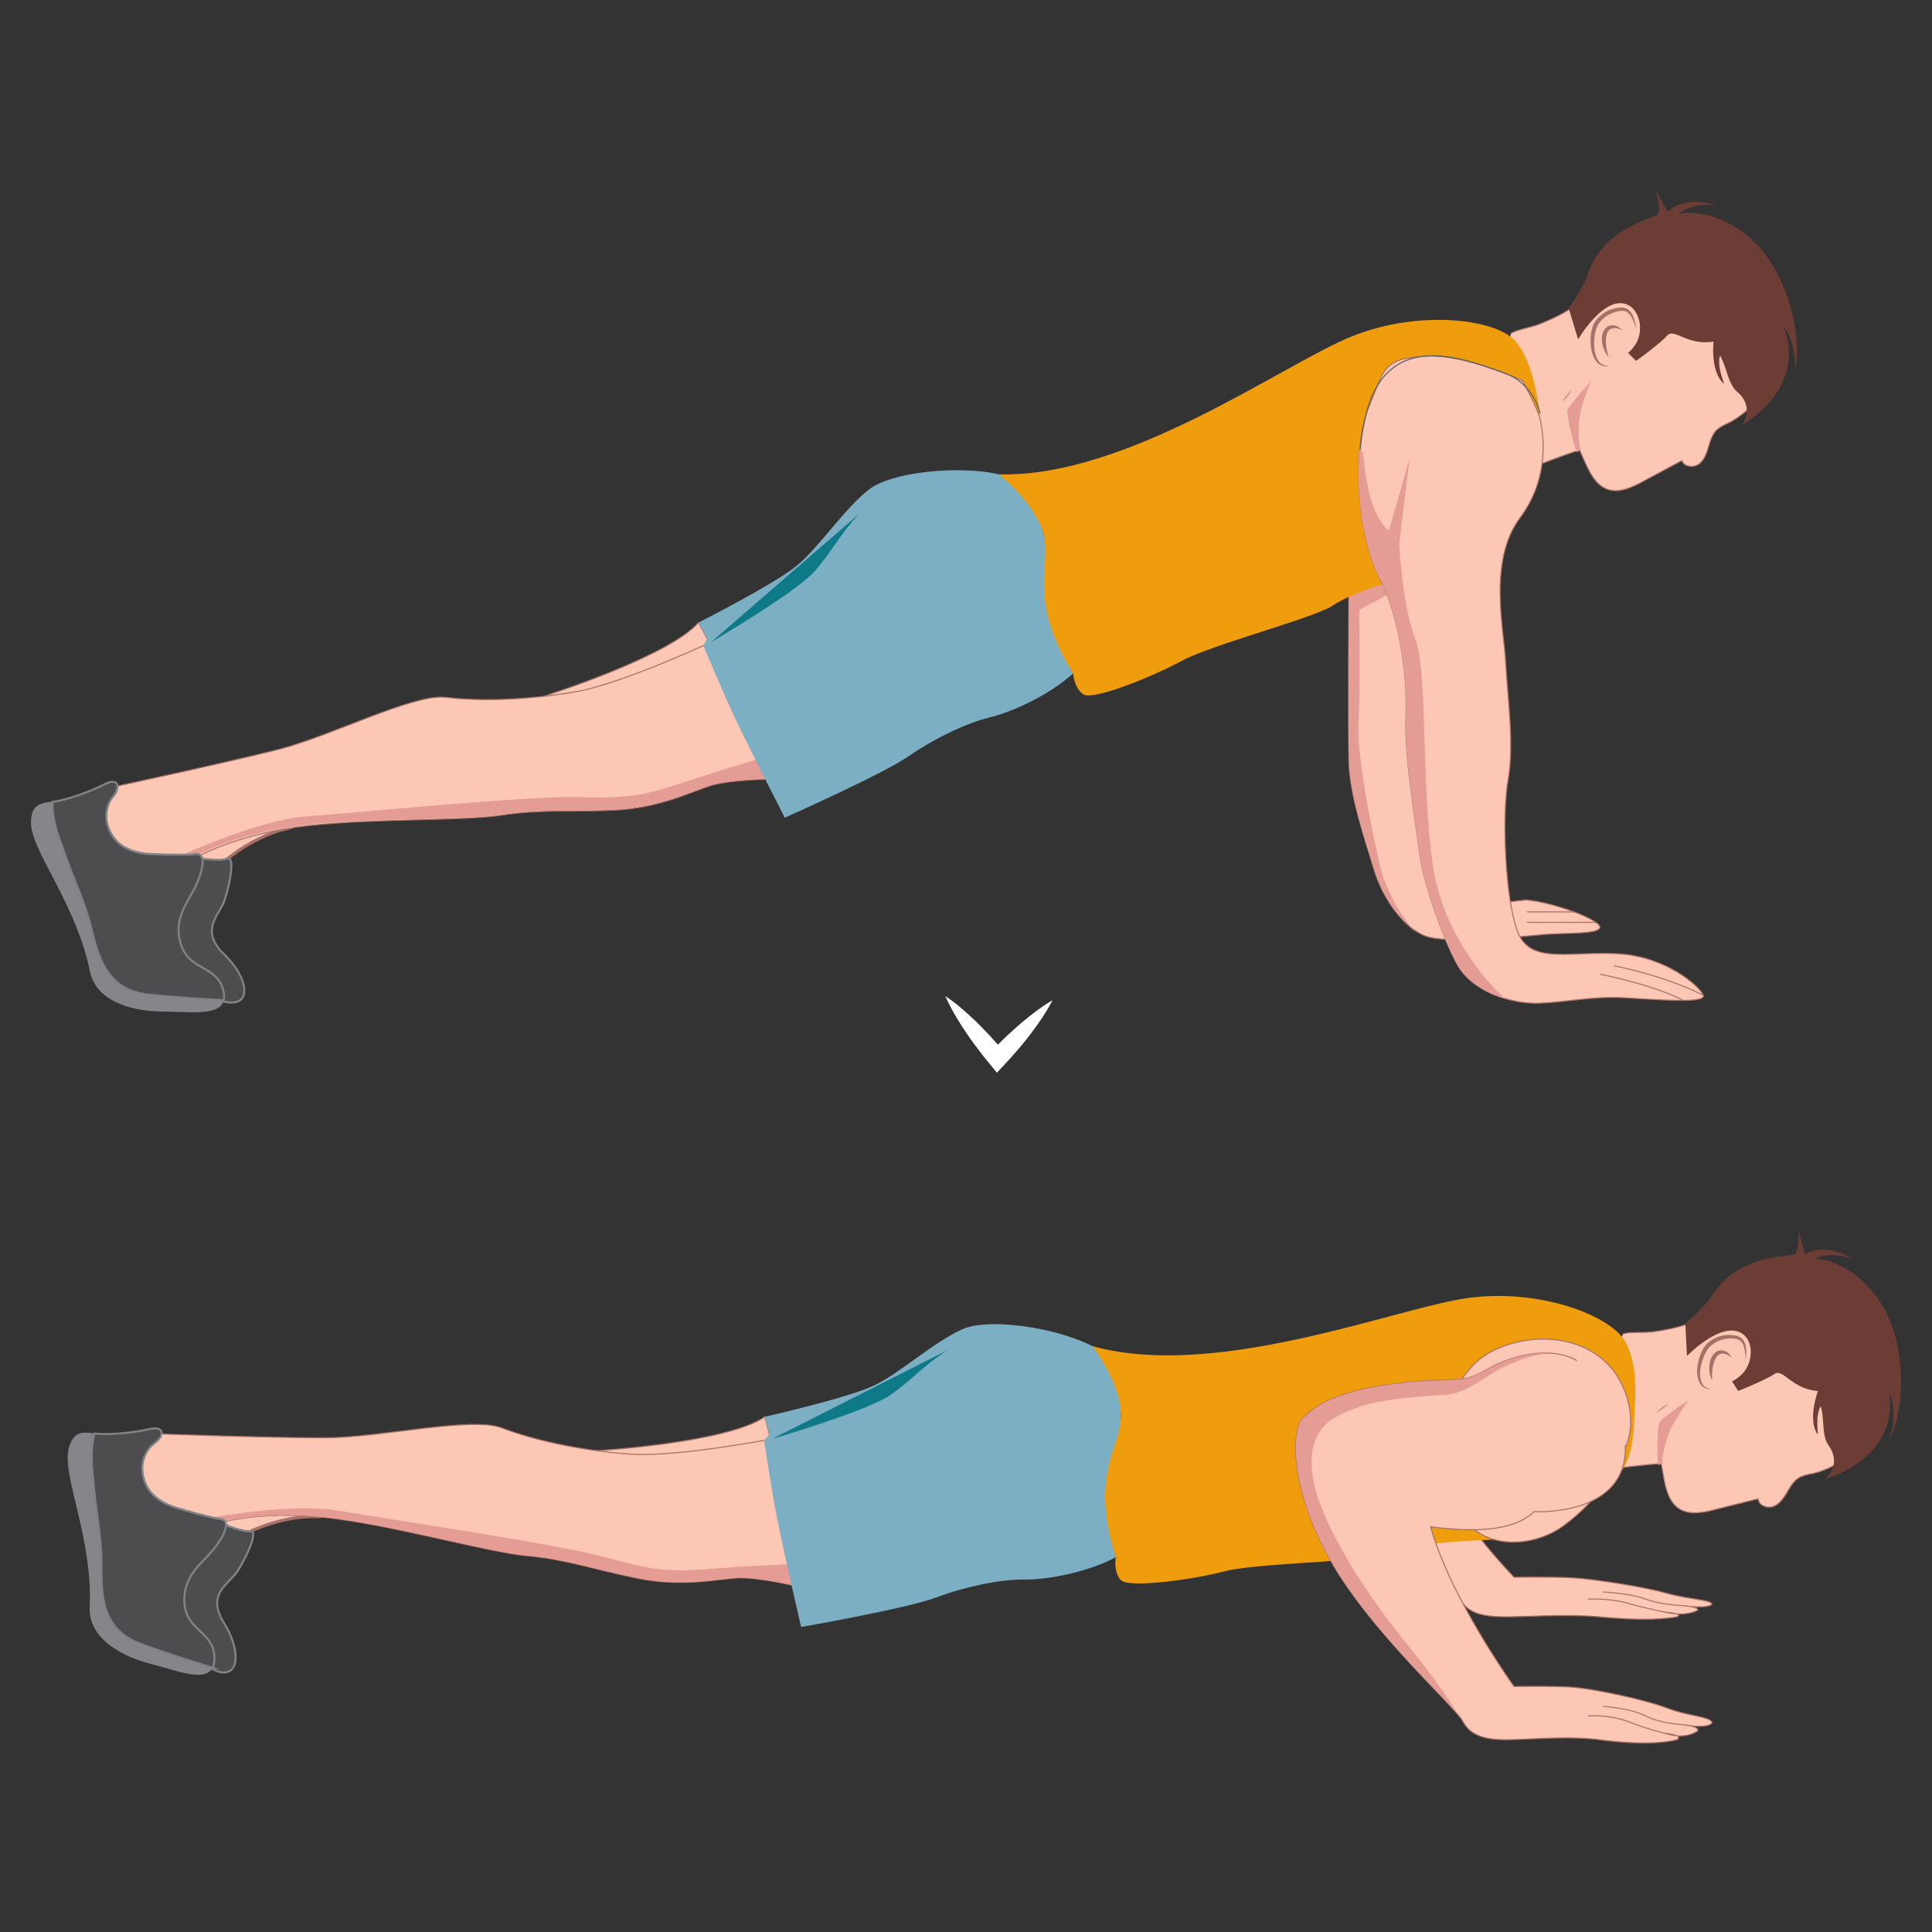 <svg id="af052b10-3a23-482b-bb9f-16cb76b65450" data-name="Layer 1" xmlns="http://www.w3.org/2000/svg" viewBox="0 0 938 938"><rect x="0" y="0" width="938" height="938" fill="#333333" stroke="none"/><defs><style>.aaaa23c1-6356-4c73-b19b-3ea325c68d16,.e24aac2c-5d07-49ad-a6c3-9a7e829fbfd5,.e2f8e8b5-02ac-4ea3-a64f-37eb1c7926de{fill:#fcc7b4;}.aaaa23c1-6356-4c73-b19b-3ea325c68d16,.e2f8e8b5-02ac-4ea3-a64f-37eb1c7926de{stroke:#a67167;}.a4f5044f-373b-4cd2-a57a-0329446ab28e,.a91d442c-5851-4017-9358-38e2e9f3f96f,.aaaa23c1-6356-4c73-b19b-3ea325c68d16,.e1cd0b53-8b05-47da-8b2c-b7481bbf3b64,.e2f8e8b5-02ac-4ea3-a64f-37eb1c7926de{stroke-miterlimit:10;}.a91d442c-5851-4017-9358-38e2e9f3f96f,.e1cd0b53-8b05-47da-8b2c-b7481bbf3b64,.e2f8e8b5-02ac-4ea3-a64f-37eb1c7926de{stroke-width:0.5px;}.ba8eedc9-a345-466c-8f56-d2cd9148680f{fill:#a67167;}.f58c46c5-4cf0-418d-8fac-4d436bd7543e{fill:#e59c95;}.ed11e54b-536d-4fbc-aed8-43b0c0f22f8f{fill:#6b3d35;}.aaaa23c1-6356-4c73-b19b-3ea325c68d16{stroke-width:1.5px;}.a4f5044f-373b-4cd2-a57a-0329446ab28e{fill:#4d4d4f;stroke:#808285;}.aa66a1a8-dbf1-472b-9393-0aa56c417427{fill:#c48579;}.e30c9ccf-82f5-460d-91a8-44f74b750e31{fill:#7cafc4;}.ed5aa8e8-b657-4486-a891-b351597d38fa{fill:#0e7987;}.aa4e4bc8-9164-412b-84fe-8b68e88a889e{fill:#ef9d0c;}.e1cd0b53-8b05-47da-8b2c-b7481bbf3b64{fill:#616264;stroke:#000;}.a91d442c-5851-4017-9358-38e2e9f3f96f{fill:none;stroke:#595d5e;}.ab64ff15-d7f4-453c-9fab-d406d699daf2{fill:#848689;}.bbe40eed-ba3c-49da-b87f-2049dc45015a{fill:#fff;}</style></defs><path class="e2f8e8b5-02ac-4ea3-a64f-37eb1c7926de" d="M789.11,678.7c1.16,21.48-29.71,24.35-44.37,24.06-12,8.59-37,6.59-50.15,5.44,9.65,25.78,40.51,57.58,40.51,57.58s19.29-.29,28.93.29,34,4.29,45.14,7.44,22,3.15,22,5.45c-2.7,2.29-14.28.57-14.28.57s8.49.57,7.33,2.29c-6.94,3.44-15.81.86-15.81.86s9.26.57,5.78,2.29c-9.25,1.72-22.76,1.43-37.8,0s-34.34,0-45.52,0S713.5,783,710,778.1s-35.87-26.36-57.09-49.56S625.15,681,631.33,670.1c9.56-8.39,26.68-11.2,40.58-12.89,8.8-1.08,17.7-1.56,26.61-1.81,14.85-.4,14.85-.4,25.81-4.86s29.74-7.46,41.31-2.21"/><path class="e2f8e8b5-02ac-4ea3-a64f-37eb1c7926de" d="M808.4,782.68s-9.26-1.72-18.13-4.3-19.29-2-19.29-2"/><path class="e2f8e8b5-02ac-4ea3-a64f-37eb1c7926de" d="M816.88,779.53s-10.8-.4-18.13-3.21-20.44-3.38-20.44-3.38"/><path class="e2f8e8b5-02ac-4ea3-a64f-37eb1c7926de" d="M733.55,161.82c4-2.13,9.73-2.75,14.1-4.55,7.53-3.1,17.27-7.37,22.1-14.32,4.55-6.55,7.64-14.06,12.52-20.37,12.49-16.16,37.27-21.58,55-11.41,8.77,5,15.45,13.21,20,22.24,6.22,12.32,8.71,26.71,5.71,40.19s-11.78,25.8-24.14,31.94a21.74,21.74,0,0,0-5.13,3c-2.38,2.18-3.31,5.47-4.24,8.57s-2.09,6.38-4.72,8.25-7.14,1.33-8.16-1.73l-19,10.18c-5.32,2.84-11.44,5.76-17.13,3.76-4.81-1.69-7.69-6.35-9.95-11-.28-.58-.55-1.16-.82-1.74l-2.83-6.35c-6.69,2.21-13.18,4.72-19.73,7.14-7.77,2.87-21,5.92-27,11.86"/><path class="e24aac2c-5d07-49ad-a6c3-9a7e829fbfd5" d="M794.25,159.72s-.79-6.91-4.3-9-13.51,1.27-15.85,8.5-.79,20.05,7.3,18.27"/><path class="ba8eedc9-a345-466c-8f56-d2cd9148680f" d="M794.25,159.72a20.93,20.93,0,0,0-2.37-6.1,6.53,6.53,0,0,0-2.09-2.18,5,5,0,0,0-2.81-.5,14.71,14.71,0,0,0-5.92,1.9,13.72,13.72,0,0,0-4.63,4,9.55,9.55,0,0,0-.8,1.29c-.24.44-.39.92-.6,1.38a21.34,21.34,0,0,0-.72,3.09,24.92,24.92,0,0,0-.22,6.4,13.41,13.41,0,0,0,1.83,6,5.5,5.5,0,0,0,2.29,2.06,6.1,6.1,0,0,0,3.19.4,5.88,5.88,0,0,1-3.38.12,6.12,6.12,0,0,1-2.89-2,13.55,13.55,0,0,1-2.59-6.4,24,24,0,0,1-.11-6.88,21.65,21.65,0,0,1,.74-3.41,12.67,12.67,0,0,1,1.63-3.22,15.9,15.9,0,0,1,12.14-6.35,6.22,6.22,0,0,1,3.57,1,7.56,7.56,0,0,1,2.22,2.81A17.26,17.26,0,0,1,794.25,159.72Z"/><path class="e24aac2c-5d07-49ad-a6c3-9a7e829fbfd5" d="M787.49,160.35s-3.06-2.82-6.18-1.27-3.66,8.38-.31,14.23"/><path class="ba8eedc9-a345-466c-8f56-d2cd9148680f" d="M787.49,160.35a6.79,6.79,0,0,0-4.94-.88,3.11,3.11,0,0,0-1.72,1.24,6.25,6.25,0,0,0-.88,2.16,15.89,15.89,0,0,0-.14,5.12,31.89,31.89,0,0,0,1.19,5.32,12.67,12.67,0,0,1-2.72-5,12.1,12.1,0,0,1-.28-5.87,7,7,0,0,1,1.34-2.88,3.41,3.41,0,0,1,.6-.6,3,3,0,0,1,.72-.49,4.2,4.2,0,0,1,1.57-.51,5.23,5.23,0,0,1,3,.54A6.36,6.36,0,0,1,787.49,160.35Z"/><path class="f58c46c5-4cf0-418d-8fac-4d436bd7543e" d="M765.48,219.54S761,206,761,199.42c0-1.78,11.32-14.28,11.32-14.28a138.28,138.28,0,0,0-4.92,14.61c-1,4.15-1.6,14.8.08,18.59"/><path class="ed11e54b-536d-4fbc-aed8-43b0c0f22f8f" d="M761.52,149.4l4.68,15.36S775.37,149,785,147.35s14.24,11.17,9.17,19.66c-2.55,3.83-3.8,4.3-3.8,4.3l4,3.89s11.67-8.41,15.06-12.27,9.93,5.09,22.52,2.89c0,0-1.7,14.36,4.89,20.43.5-.19-3.47-8.4-1.74-13.62,3.65,6.61,3.77,13.71,8.41,17.66s6.32,9.89,2.33,16c14-8.43,29-25.26,19.94-48.4,3.58,4.93,6.58,14.36,5.49,22.77,4-15.8-2.54-48.16-21-64.58s-35.5-12.26-35.5-12.26a24.08,24.08,0,0,1,18.19-4c-.1-.25-14.09-5.51-23.13,3-1.69-2.21-6.2-11.08-6.2-11.08s3.39,10.43,1,12.47S777,111,770.32,134.93C765.26,145.7,761.52,149.4,761.52,149.4Z"/><path class="aaaa23c1-6356-4c73-b19b-3ea325c68d16" d="M110.48,416.9s13.21-11.15,29.25-14.7S126.22,386.79,123.08,387s-33.43,1.21-34.39,3.15S75.15,413.6,75.86,414.73s0,22.68,0,22.68Z"/><path class="a4f5044f-373b-4cd2-a57a-0329446ab28e" d="M98.14,416.9s8.47,1.28,12.34,0,.79,14-1.66,20.75-12.08,14.05,0,25.67,14.07,26.16,0,23c-25.71-9.93-36.12-15-34.91-24.94s7-30.28,9.45-31S98.14,416.9,98.14,416.9Z"/><path class="e2f8e8b5-02ac-4ea3-a64f-37eb1c7926de" d="M339.11,302.27l6.06,11.14S280,346.59,277.11,347.8s-39.72,0-39.72,0l26.3-9.67S324.58,319,339.11,302.27Z"/><path class="e2f8e8b5-02ac-4ea3-a64f-37eb1c7926de" d="M97.29,415.29s19.25-10.82,52.43-14.45,75.32-2.18,94-5.09,32.69-1.45,54.49-2.42,37.54-9,46.74-11.87,27.61-3.15,27.61-3.15,11.14-59.09,10.42-60.06S349,310,349,310s-45.77,21.79-69.75,25.91-47,4.6-62.73,2.66S160.62,357.49,134.7,364,55.26,382,55.26,382s-23.73,4.84-12.11,23.49,22.28,26.64,24.46,26.64S97.29,415.29,97.29,415.29Z"/><path class="f58c46c5-4cf0-418d-8fac-4d436bd7543e" d="M297.63,393.14c21.8-.93,37.55-8.89,46.76-11.78s27.62-3.1,27.62-3.1.9-4.71,2.17-11.49c-11.63,3.39-28,8.3-41.21,12.75-23.06,7.77-30.14,8-53.73,7.49s-104.75,7.45-130.3,9.33-66.73,21.59-66.73,21.59l4.68,2.7c5.41-3.21,9.81-5.88,9.81-5.88S116,404,149.15,400.38s75.33-2,94-4.92S275.83,394.07,297.63,393.14Z"/><path class="e2f8e8b5-02ac-4ea3-a64f-37eb1c7926de" d="M654.93,279.26s-.49,74.35,0,90.82,8,38.27,12.35,52.55,15.5,29.79,26.88,32.46,41.66,0,53.53-1.21,28.58,0,29.06-3.64-23-12.35-35.84-13.32c-4.6.49-7.64.88-7.64.88s-27.48-16.62-31.6-36.72-15.26-122.79-15.26-122.79l-6.54-12.11Z"/><path class="f58c46c5-4cf0-418d-8fac-4d436bd7543e" d="M670.09,420.63c-4.81-20.94-11.38-53.53-10.5-70.09s.35-54.49.35-54.49l23.24-12.43V272.31l-3.31-6.13-24.94,13.08s-.49,74.35,0,90.82,8,38.27,12.35,52.55c3.08,10.09,9.53,20.76,17.06,27.12C678.76,441.82,672.52,431.2,670.09,420.63Z"/><path class="e24aac2c-5d07-49ad-a6c3-9a7e829fbfd5" d="M763.26,189.28l-4.82,5.78"/><path class="aa66a1a8-dbf1-472b-9393-0aa56c417427" d="M763.26,189.28a23.08,23.08,0,0,1-2.19,3.07,21.7,21.7,0,0,1-2.63,2.71,25.74,25.74,0,0,1,4.82-5.78Z"/><path class="e30c9ccf-82f5-460d-91a8-44f74b750e31" d="M339.11,302.27s36.81-18.65,47.71-27.61,23-27.61,35.12-37.06,52.56-12.84,70.72-4.84c7.51,7,15.74,23.49,16,42.14S516.4,320.19,521,327c-11.87,10.66-29.79,18.76-40.69,21.37s-26.64,10.11-39.24,18.83S381,397,381,397s-16-31.24-23.25-46.5-16.2-37-16.2-37l1.76-3.45Z"/><path class="ed5aa8e8-b657-4486-a891-b351597d38fa" d="M345.17,311.82s41.9-24.57,50.61-34.74,11.14-16.47,21.32-27.61"/><path class="aa4e4bc8-9164-412b-84fe-8b68e88a889e" d="M521,327s.48,7.27,5.08,10.17,32.7-8.23,47.47-16.23,64.18-20.82,73.39-26.88,24.46-10.41,24.46-10.41-3.15-53.77,1.45-68.06,10.66-30.76,38.27-33.18c20.34,1,34.63,14.53,36.57,20.83,0-1.94-2.42-27.13-12.11-37.78s-46.5-15.26-79.2-2.18S547.53,232,485,230.3c0,0,17.72,14,21.66,29.18S498.47,290.64,521,327Z"/><path class="e2f8e8b5-02ac-4ea3-a64f-37eb1c7926de" d="M739.21,184.8s7.51,14,8.48,18.41,6,27.12-9.69,48.2-7.75,54.49-7,70,4.36,39.72,1.21,57.16-1.45,58.85,4.84,74.35S763,461.63,786,463.08s39.24,15.74,40.94,20.1-24.22,1.94-39,1.21-27.61,2.18-40.69,2.67-32-5.33-39.47-18.41-17.2-42.62-18.41-53.52-7.51-46.5-6.78-66.12-1.94-43.6-11.14-65.39c-13.56-23.25-14.78-66.85-7-85.74s6.79-23.49,26.65-24.94S739.21,184.8,739.21,184.8Z"/><line class="e2f8e8b5-02ac-4ea3-a64f-37eb1c7926de" x1="741.39" y1="447.82" x2="774.82" y2="447.82"/><line class="e2f8e8b5-02ac-4ea3-a64f-37eb1c7926de" x1="741.39" y1="442.74" x2="764.23" y2="442.74"/><path class="e2f8e8b5-02ac-4ea3-a64f-37eb1c7926de" d="M776.76,473s25.43,4.82,40.44,12.7"/><path class="e2f8e8b5-02ac-4ea3-a64f-37eb1c7926de" d="M783.53,468.89s23.74,4.36,43.36,14.29"/><path class="e1cd0b53-8b05-47da-8b2c-b7481bbf3b64" d="M29.24,397s-.39,18,7.33,28.77,8.1,27,10.8,34.73S56.25,483,94.44,486.77"/><path class="e24aac2c-5d07-49ad-a6c3-9a7e829fbfd5" d="M679.31,443.71l7.75,9"/><path class="aa66a1a8-dbf1-472b-9393-0aa56c417427" d="M679.31,443.71c1.4,1.41,2.72,2.89,4,4.39s2.55,3,3.73,4.65c-1.4-1.41-2.72-2.9-4-4.4S680.49,445.31,679.31,443.71Z"/><path class="a91d442c-5851-4017-9358-38e2e9f3f96f" d="M747.69,200.61s-3-14.89-18-19.76-55.26-23.35-66.31,19.76,8,83,8,83"/><path class="ab64ff15-d7f4-453c-9fab-d406d699daf2" d="M44.67,452c-3.61-15.23-9.62-26-16.43-46.48-2.4-7.19-3-12.49-2.79-16.35-6.76.73-9.91,2-10.39,9.21s5.33,17.43,12.11,30.51,13.32,27.13,16.47,42.63,22,19.62,36.08,19.62c12.28,0,27.14,2.4,28.92-5.56-5.24-.24-21.52-1.08-36.73-2.73C53.48,480.89,48.27,467.26,44.67,452Z"/><path class="a4f5044f-373b-4cd2-a57a-0329446ab28e" d="M108.54,481.49C105.88,468.65,92.32,471.56,88,459s3.15-20.82,6.78-28.33,5.81-16.71,0-16-20.83,0-20.83,0-11.87.24-17.92-7-5.33-15.74-1.21-20.83,2.42-9.44-4.12-6.05-18.41,7.75-25.19,8.47h0c-.21,3.86.39,9.16,2.79,16.35C35.05,426,41.06,436.81,44.67,452s8.81,28.85,27.24,30.85c15.21,1.65,31.49,2.49,36.73,2.73A9.71,9.71,0,0,0,108.54,481.49Z"/><path class="e2f8e8b5-02ac-4ea3-a64f-37eb1c7926de" d="M788.08,647.54c4.43-1.08,10.1-.3,14.78-1,8-1.18,18.54-3,24.91-8.52,6-5.25,10.84-11.78,17.1-16.72,16-12.63,41.4-11.87,56.11,2.3,7.28,7,11.77,16.57,14,26.44,3,13.46,2,28-4.23,40.37S893,712.6,879.56,715.55a21,21,0,0,0-5.7,1.67c-2.84,1.53-4.55,4.5-6.2,7.28s-3.58,5.68-6.59,6.85-7.25-.44-7.49-3.66l-20.94,5.24c-5.85,1.47-12.5,2.81-17.53-.51-4.25-2.81-5.92-8-7-13.11-.13-.63-.25-1.26-.37-1.88l-1.2-6.85c-7,.51-13.93,1.37-20.87,2.12-8.23.9-21.79.64-29,4.95"/><path class="e24aac2c-5d07-49ad-a6c3-9a7e829fbfd5" d="M847.46,660.26s.92-6.89-2-9.74-13.41-2.06-17.43,4.39-5.65,19.26,2.63,19.49"/><path class="ba8eedc9-a345-466c-8f56-d2cd9148680f" d="M847.46,660.26a20.84,20.84,0,0,0-.82-6.49,6.42,6.42,0,0,0-1.49-2.63,4.93,4.93,0,0,0-2.61-1.16,14.65,14.65,0,0,0-6.2.4,13.82,13.82,0,0,0-5.47,2.8,9.93,9.93,0,0,0-1.09,1.06c-.35.37-.61.8-.92,1.2a19.61,19.61,0,0,0-1.45,2.81,25.15,25.15,0,0,0-1.77,6.16,13.43,13.43,0,0,0,.31,6.28,5.42,5.42,0,0,0,1.72,2.54,6,6,0,0,0,3,1.17,5.81,5.81,0,0,1-3.31-.71,6.05,6.05,0,0,1-2.31-2.62,13.53,13.53,0,0,1-1-6.84,23.87,23.87,0,0,1,1.57-6.7,20.18,20.18,0,0,1,1.54-3.13,12.61,12.61,0,0,1,2.36-2.73,15.89,15.89,0,0,1,13.32-3.21,6.1,6.1,0,0,1,3.23,1.8,7.58,7.58,0,0,1,1.48,3.26A17.35,17.35,0,0,1,847.46,660.26Z"/><path class="e24aac2c-5d07-49ad-a6c3-9a7e829fbfd5" d="M840.75,659.23s-2.28-3.48-5.68-2.74-5.6,7.25-3.76,13.73"/><path class="ba8eedc9-a345-466c-8f56-d2cd9148680f" d="M840.75,659.23a6.83,6.83,0,0,0-4.58-2.06,3.15,3.15,0,0,0-2,.79,6.28,6.28,0,0,0-1.38,1.88,15.59,15.59,0,0,0-1.38,4.93,31.68,31.68,0,0,0-.14,5.45,12.59,12.59,0,0,1-1.42-5.51,11.94,11.94,0,0,1,1.16-5.77,6.89,6.89,0,0,1,2-2.47,4,4,0,0,1,.73-.44,3.64,3.64,0,0,1,.82-.3,4.4,4.4,0,0,1,1.65-.11,5.23,5.23,0,0,1,2.82,1.27A6.32,6.32,0,0,1,840.75,659.23Z"/><path class="f58c46c5-4cf0-418d-8fac-4d436bd7543e" d="M805,711.29s-1-14.26.56-20.6C806,689,820,679.59,820,679.59a138.82,138.82,0,0,0-8.34,13c-1.94,3.78-5.15,14-4.44,18"/><path class="ed11e54b-536d-4fbc-aed8-43b0c0f22f8f" d="M818.23,642.29l.8,16.05s12.72-13.06,22.49-12.32,11.09,14.3,4.11,21.3c-3.4,3.09-4.73,3.25-4.73,3.25l3,4.76s13.36-5.33,17.59-8.25,8.39,7.36,21.14,8.28c0,0-5.14,13.51-.23,21,.53-.07-1.32-9,1.63-13.64,1.93,7.3.32,14.22,3.86,19.18S891.59,713,886.25,718c15.58-4.79,34.26-17.46,31.11-42.1,2.27,5.65,2.89,15.52-.22,23.42,7.73-14.35,9.25-47.34-4.7-67.76S881,611,881,611a24,24,0,0,1,18.61.51c0-.27-12.32-8.78-23.17-2.67-1.1-2.56-3.31-12.25-3.31-12.25s.74,10.94-2,12.34-28.53-.15-40.79,21.45C822.75,639.61,818.23,642.29,818.23,642.29Z"/><path class="aaaa23c1-6356-4c73-b19b-3ea325c68d16" d="M121.68,743.46s15.53-7.6,31.95-7.14-9.36-18.23-12.47-18.76-32.71-6.95-34.12-5.31-18.82,19.42-18.41,20.69-5.54,22-5.54,22Z"/><path class="a4f5044f-373b-4cd2-a57a-0329446ab28e" d="M109.71,740.46s7.9,3.31,12,3-2.63,13.75-6.66,19.73-15.13,10.69-6.24,24.9,7.29,28.8-5.59,22.32c-22.52-15.88-31.39-23.35-27.8-32.69S89.57,750.07,92.09,750,109.71,740.46,109.71,740.46Z"/><path class="e2f8e8b5-02ac-4ea3-a64f-37eb1c7926de" d="M371.32,687.86l3.17,12.28S303.23,716.49,300.11,717s-38.53-9.65-38.53-9.65l27.86-3S353.16,700.54,371.32,687.86Z"/><path class="e2f8e8b5-02ac-4ea3-a64f-37eb1c7926de" d="M109.27,738.7s21.31-5.82,54.38-1.27,73.59,16.2,92.38,17.91,32.07,6.54,53.45,10.9,38.59.44,48.23-.14,27.54,3.66,27.54,3.66S410.43,715.14,410,714s-30.89-16.23-30.89-16.23-49.7,10-74,8.17-46.69-7-61.49-12.67S184.76,698,158,698.07s-81.41-1.93-81.41-1.93S52.42,695.06,59.16,716s15.14,31.26,17.25,31.79S109.27,738.7,109.27,738.7Z"/><path class="f58c46c5-4cf0-418d-8fac-4d436bd7543e" d="M309.48,766.24c21.38,4.36,38.59.44,48.23-.14s27.54,3.66,27.54,3.66,2-4.36,4.88-10.63c-12.11.48-29.2,1.29-43.07,2.42-24.25,2-31.18.5-53.95-5.69s-103.45-18.07-128.69-22.4-70,4.83-70,4.83L98.33,742c6-1.81,10.94-3.34,10.94-3.34s21.31-5.82,54.38-1.27,73.59,16.2,92.38,17.91S288.1,761.88,309.48,766.24Z"/><path class="e24aac2c-5d07-49ad-a6c3-9a7e829fbfd5" d="M810.22,681.4l-6.08,4.43"/><path class="aa66a1a8-dbf1-472b-9393-0aa56c417427" d="M810.22,681.4a25.76,25.76,0,0,1-6.08,4.43,21.41,21.41,0,0,1,2.87-2.44A22.36,22.36,0,0,1,810.22,681.4Z"/><path class="e30c9ccf-82f5-460d-91a8-44f74b750e31" d="M371.32,687.86s40.25-9.13,53-15.18,29-21.18,43.07-27.4,54.1.33,69.78,12.5c5.57,8.63,9.55,26.61,5.25,44.76s-3.49,45.81-.68,53.51c-14.1,7.45-33.45,11-44.66,10.83s-28.3,3.34-42.64,8.73-65.5,14.3-65.5,14.3-7.91-34.2-11.25-50.76S371,699.32,371,699.32l2.54-2.91Z"/><path class="ed5aa8e8-b657-4486-a891-b351597d38fa" d="M374.87,698.6s46.62-13.64,57.55-21.39,14.81-13.26,27.39-21.6"/><path class="aa4e4bc8-9164-412b-84fe-8b68e88a889e" d="M541.74,756.05s-1.29,7.17,2.46,11.1,33.72,0,50-4.19,67.32-4.6,77.73-8.24c16.42-5.74,35.28-6.34,52.55-7.22,4.41-.23,9.1-.47,12.72-3,3-2.1,4.06-4.92,5.27-8.17,1.12-3,3.21-4.65,6-6.4,5.94-3.7,13-5.38,19.82-6.44a56.45,56.45,0,0,0,8.57-1.68c16.92-5.36,16.25-26.22,16.93-40.38.48-10.08.24-20.78-4.65-29.89-6.8-12.69-41.39-26.1-76.28-21.37s-122.3,40.18-182.57,23.36c0,0,13.79,17.9,13.92,33.58S528.73,715.34,541.74,756.05Z"/><path class="e2f8e8b5-02ac-4ea3-a64f-37eb1c7926de" d="M787.15,671.61a42,42,0,0,1,4.57,19.51c-.5,18.56-19.16,40.38-33.71,50.4-11,7.59-28,10.17-39.73,2.83-5.85-3.66-10-9.46-13.41-15.48s-9.57-16.42-8.94-23.69c.51-5.92,3.75-13.37,5.75-19,4.4-12.37,11.4-24.8,23.73-30.66C746.76,645.37,775.87,649,787.15,671.61Z"/><path class="e1cd0b53-8b05-47da-8b2c-b7481bbf3b64" d="M47.72,704.37s-4.74,17.33.12,29.69,1.29,28.17,2,36.31,3.13,24,39.26,37"/><path class="ab64ff15-d7f4-453c-9fab-d406d699daf2" d="M49.3,761.55c.2-15.65-3-27.6-4.63-49.08-.58-7.56.12-12.84,1.27-16.53-6.74-.94-10.09-.53-12.32,6.39s.93,18.21,4.32,32.55,6.33,29.55,5.61,45.35S60.16,804.62,73.79,808c11.91,3,25.74,8.93,29.4,1.64-5-1.5-20.62-6.27-35-11.57C50.83,791.67,49.09,777.19,49.3,761.55Z"/><path class="a4f5044f-373b-4cd2-a57a-0329446ab28e" d="M104.1,805.64c.54-13.09-13.33-13.57-14.49-26.85s8.12-19.44,13.46-25.84,9.71-14.79,3.89-15.5-20.2-5.07-20.2-5.07-11.57-2.65-15.68-11.17S69.74,704.65,75,700.72s4.65-8.58-2.52-6.88-19.74,3-26.49,2.1h0c-1.15,3.69-1.85,9-1.27,16.53C46.3,734,49.5,745.9,49.3,761.55s1.53,30.12,18.92,36.55c14.35,5.3,29.94,10.07,35,11.57A10,10,0,0,0,104.1,805.64Z"/><path class="e2f8e8b5-02ac-4ea3-a64f-37eb1c7926de" d="M789.11,701.55c1.16,28.93-29.71,32.79-44.37,32.4-12,11.57-37,8.87-50.15,7.33,9.65,34.72,40.51,77.54,40.51,77.54s19.29-.38,28.93.39,34,5.78,45.14,10,22,4.24,22,7.33c-2.7,3.08-14.28.77-14.28.77s8.49.77,7.33,3.09c-6.94,4.62-15.81,1.15-15.81,1.15s9.26.77,5.78,3.09c-9.25,2.31-22.76,1.93-37.8,0s-34.34,0-45.52,0S713.5,842,710,835.41s-35.87-35.49-57.09-66.74-27.78-64-21.6-78.7c9.56-11.31,26.68-15.08,40.58-17.37a211.68,211.68,0,0,1,26.61-2.42c14.85-.55,14.85-.55,25.81-6.55s29.74-10,41.31-3"/><path class="e2f8e8b5-02ac-4ea3-a64f-37eb1c7926de" d="M808.4,841.58a169.75,169.75,0,0,1-18.13-5.78c-8.88-3.48-19.29-2.7-19.29-2.7"/><path class="e2f8e8b5-02ac-4ea3-a64f-37eb1c7926de" d="M816.88,837.34s-10.8-.53-18.13-4.32-20.44-4.55-20.44-4.55"/><path class="f58c46c5-4cf0-418d-8fac-4d436bd7543e" d="M686.12,802c-13.89-17.1-30.57-39.05-42.12-64.41s-8.68-42.5,4.68-49.68,25.69-9,53.46-10.75c16-1.77,20.84-15.15,48.58-20.21a56.93,56.93,0,0,0-26.39,6.73c-11,6-11,6-25.81,6.55a211.68,211.68,0,0,0-26.61,2.42c-13.9,2.29-31,6.06-40.58,17.37-6.18,14.66.38,47.45,21.6,78.7,20.42,30.08,51.2,58,56.57,65.9A350.89,350.89,0,0,0,686.12,802Z"/><path class="f58c46c5-4cf0-418d-8fac-4d436bd7543e" d="M695.73,420.63c-5.87-39.11-2.39-94.51-8.67-110.61s-7.75-46-7.75-46l5-41.14-10,34.73s-9.49-5.34-12.22-34.73c-.34-3.58-1.07-5-2.06-4.73-1.86,21.08,1.47,48.63,11.31,65.49,9.2,21.79,11.87,45.77,11.14,65.39s5.57,55.22,6.78,66.12,10.9,40.44,18.41,53.52c4.63,8.07,13.59,13.37,22.84,16.13C730.57,484.78,701.61,459.73,695.73,420.63Z"/><path class="bbe40eed-ba3c-49da-b87f-2049dc45015a" d="M511,485.61a86.07,86.07,0,0,1-5.09,8.6c-1.82,2.74-3.74,5.39-5.72,8s-4,5.12-6.15,7.59-4.29,4.87-6.51,7.25L484,520.81l-3.26-4L477.63,513l-3-3.9c-2-2.64-3.92-5.3-5.76-8.05s-3.62-5.55-5.29-8.44a87.75,87.75,0,0,1-4.6-9,85.32,85.32,0,0,1,8.05,6.14c2.54,2.17,5,4.42,7.35,6.73s4.64,4.69,6.88,7.11l3.29,3.68,3.2,3.76-6.78-.21c2.24-2.34,4.52-4.66,6.87-6.9s4.76-4.44,7.23-6.57,5-4.19,7.66-6.16A86.32,86.32,0,0,1,511,485.61Z"/></svg>